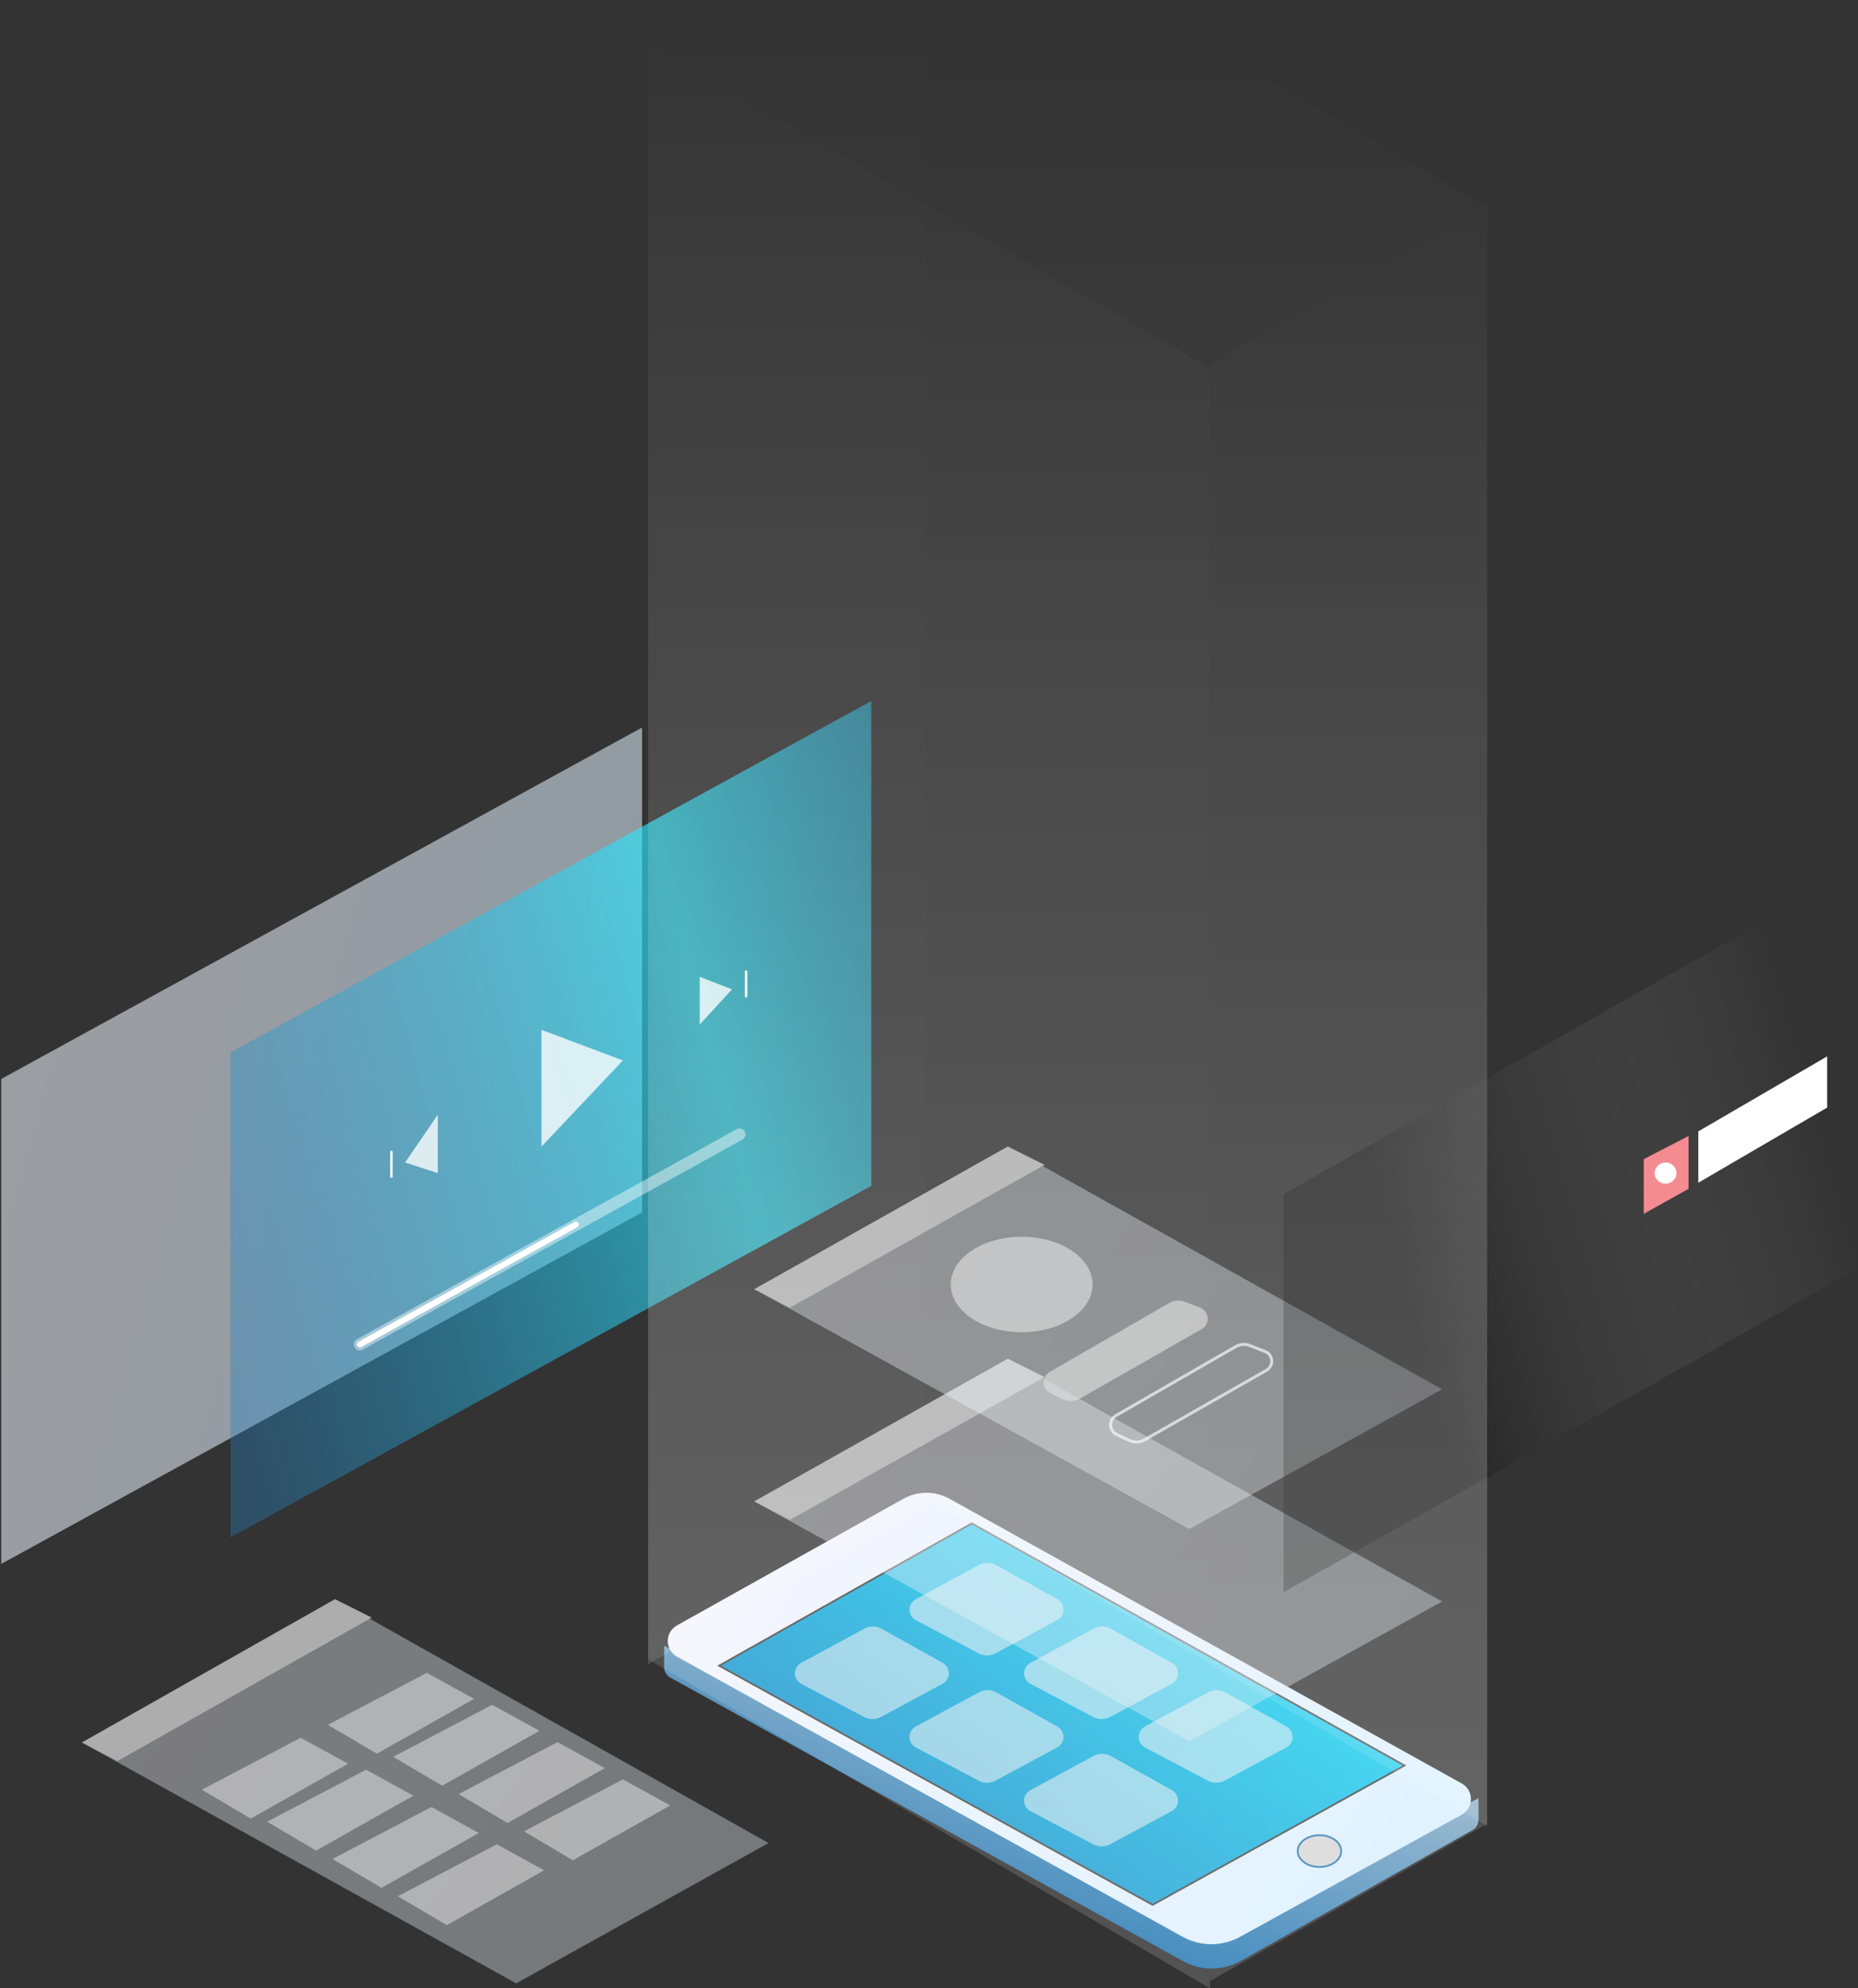 <?xml version="1.0" encoding="UTF-8"?>
<svg width="516px" height="552px" viewBox="0 0 516 552" version="1.1" xmlns="http://www.w3.org/2000/svg" xmlns:xlink="http://www.w3.org/1999/xlink">
    <rect x="0" y="0" width="516" height="552" fill="#333333" stroke="none"/>
    <!-- Generator: Sketch 52.6 (67491) - http://www.bohemiancoding.com/sketch -->
    <title>mobile</title>
    <desc>Created with Sketch.</desc>
    <defs>
        <linearGradient x1="38.428%" y1="100%" x2="93.221%" y2="21.802%" id="linearGradient-1">
            <stop stop-color="#096AAE" offset="0%"></stop>
            <stop stop-color="#A9BFCF" offset="100%"></stop>
        </linearGradient>
        <linearGradient x1="1.351%" y1="31.033%" x2="97.71%" y2="67.385%" id="linearGradient-2">
            <stop stop-color="#F3F5FE" offset="0%"></stop>
            <stop stop-color="#DBF0FF" offset="100%"></stop>
        </linearGradient>
        <linearGradient x1="0%" y1="100%" x2="100%" y2="18.429%" id="linearGradient-3">
            <stop stop-color="#247EBF" offset="0%"></stop>
            <stop stop-color="#2AE7FC" offset="100%"></stop>
        </linearGradient>
        <linearGradient x1="2.791%" y1="98.884%" x2="164.996%" y2="42.208%" id="linearGradient-4">
            <stop stop-color="#247EBF" stop-opacity="0.356" offset="0%"></stop>
            <stop stop-color="#2AE7FC" stop-opacity="0.649" offset="50.693%"></stop>
            <stop stop-color="#247EBF" stop-opacity="0.356" offset="100%"></stop>
        </linearGradient>
        <linearGradient x1="5.603%" y1="32.39%" x2="96.507%" y2="67.518%" id="linearGradient-5">
            <stop stop-color="#F3F5FE" offset="0%"></stop>
            <stop stop-color="#E5ECF0" offset="100%"></stop>
        </linearGradient>
        <linearGradient x1="12.104%" y1="32.981%" x2="84.056%" y2="7.086%" id="linearGradient-6">
            <stop stop-color="#000000" stop-opacity="0.281" offset="0%"></stop>
            <stop stop-color="#FFFFFF" stop-opacity="0" offset="100%"></stop>
        </linearGradient>
        <linearGradient x1="50%" y1="0%" x2="50%" y2="100%" id="linearGradient-7">
            <stop stop-color="#FFFFFF" stop-opacity="0" offset="0%"></stop>
            <stop stop-color="#FFFFFF" stop-opacity="0.435" offset="100%"></stop>
        </linearGradient>
    </defs>
    <g id="Design" stroke="none" stroke-width="1" fill="none" fill-rule="evenodd">
        <g id="Landing-Page" transform="translate(-82, -1789)">
            <g id="mobile" transform="translate(82, 1789)">
                <g id="Group-7" transform="translate(0, 194.605)">
                    <g id="CEL" transform="translate(179.173, 216.487)">
                        <g id="Group">
                            <path d="M5.267,45.774 L5.267,51.75 C5.267,52.951 5.919,54.058 6.971,54.64 L149.354,133.353 C154.37,136.126 160.465,136.099 165.457,133.282 L229.758,96.989 C230.796,96.403 231.437,95.305 231.437,94.113 L231.437,88.123 L157.425,126.951 L5.267,45.774 Z" id="Path-4" fill="url(#linearGradient-1)"></path>
                            <path d="M84.526,5.006 L226.783,84.042 C229.174,85.37 230.035,88.386 228.707,90.777 C228.255,91.59 227.582,92.26 226.767,92.71 L165.223,126.612 C160.253,129.351 154.224,129.344 149.259,126.595 L8.826,48.828 C6.433,47.503 5.568,44.489 6.893,42.096 C7.34,41.289 8.003,40.623 8.808,40.172 L71.665,5.023 C75.66,2.79 80.526,2.783 84.526,5.006 Z" id="Rectangle" fill="url(#linearGradient-2)"></path>
                            <polygon id="Path" stroke="#535353" stroke-width="0.5" fill="url(#linearGradient-3)" points="20.532 51.341 90.708 11.84 210.89 79.055 140.927 117.739"></polygon>
                            <ellipse id="Oval" stroke="#3984B8" stroke-width="0.5" fill="#D8D8D8" cx="187.267" cy="102.812" rx="6.041" ry="4.406"></ellipse>
                        </g>
                    </g>
                    <path d="M222.497,267.042 L240.065,257.543 C241.556,256.737 243.355,256.749 244.834,257.575 L261.817,267.049 C263.41,267.938 263.98,269.949 263.092,271.541 C262.786,272.091 262.329,272.541 261.775,272.839 L244.658,282.065 C243.205,282.848 241.457,282.856 239.996,282.085 L222.527,272.867 C220.914,272.016 220.296,270.019 221.147,268.406 C221.452,267.828 221.922,267.353 222.497,267.042 Z" id="Rectangle-5" fill-opacity="0.703" fill="#F1F1F1" opacity="0.783"></path>
                    <path d="M254.322,284.715 L271.89,275.216 C273.38,274.41 275.179,274.422 276.659,275.247 L293.641,284.721 C295.234,285.61 295.805,287.621 294.916,289.214 C294.61,289.763 294.153,290.213 293.599,290.512 L276.482,299.737 C275.029,300.52 273.281,300.528 271.821,299.758 L254.351,290.54 C252.738,289.689 252.121,287.691 252.972,286.078 C253.277,285.5 253.747,285.026 254.322,284.715 Z" id="Rectangle-Copy-5" fill-opacity="0.703" fill="#F1F1F1" opacity="0.783"></path>
                    <path d="M286.146,302.387 L303.714,292.888 C305.204,292.082 307.003,292.094 308.483,292.919 L325.466,302.394 C327.058,303.282 327.629,305.294 326.741,306.886 C326.434,307.435 325.977,307.886 325.424,308.184 L308.307,317.41 C306.853,318.193 305.105,318.2 303.645,317.43 L286.176,308.212 C284.563,307.361 283.945,305.364 284.796,303.751 C285.101,303.173 285.571,302.698 286.146,302.387 Z" id="Rectangle-Copy-10" fill-opacity="0.703" fill="#F1F1F1" opacity="0.783"></path>
                    <path d="M254.322,249.37 L271.89,239.871 C273.38,239.065 275.179,239.077 276.659,239.902 L293.641,249.377 C295.234,250.265 295.805,252.276 294.916,253.869 C294.61,254.418 294.153,254.869 293.599,255.167 L276.482,264.392 C275.029,265.176 273.281,265.183 271.821,264.413 L254.351,255.195 C252.738,254.344 252.121,252.347 252.972,250.734 C253.277,250.156 253.747,249.681 254.322,249.37 Z" id="Rectangle-Copy-3" fill-opacity="0.703" fill="#F1F1F1" opacity="0.783"></path>
                    <path d="M286.146,267.042 L303.714,257.543 C305.204,256.737 307.003,256.749 308.483,257.575 L325.466,267.049 C327.058,267.938 327.629,269.949 326.741,271.541 C326.434,272.091 325.977,272.541 325.424,272.839 L308.307,282.065 C306.853,282.848 305.105,282.856 303.645,282.085 L286.176,272.867 C284.563,272.016 283.945,270.019 284.796,268.406 C285.101,267.828 285.571,267.353 286.146,267.042 Z" id="Rectangle-Copy-9" fill-opacity="0.703" fill="#F1F1F1" opacity="0.783"></path>
                    <path d="M317.97,284.715 L335.538,275.216 C337.029,274.41 338.828,274.422 340.307,275.247 L357.29,284.721 C358.883,285.61 359.454,287.621 358.565,289.214 C358.259,289.763 357.802,290.213 357.248,290.512 L340.131,299.737 C338.678,300.52 336.93,300.528 335.47,299.758 L318,290.54 C316.387,289.689 315.77,287.691 316.621,286.078 C316.926,285.5 317.395,285.026 317.97,284.715 Z" id="Rectangle-Copy-11" fill-opacity="0.703" fill="#F1F1F1" opacity="0.783"></path>
                    <polygon id="Path" fill-opacity="0.55" fill="url(#linearGradient-2)" points="0.351 104.94 0.351 239.57 178.321 141.983 178.321 7.363"></polygon>
                    <polygon id="Path-Copy" fill="url(#linearGradient-4)" points="63.999 97.576 63.999 232.207 241.97 134.619 241.97 0"></polygon>
                    <g id="Group" opacity="0.602" transform="translate(209.482, 182.614)">
                        <polygon id="Path-Copy-3" fill-opacity="0.62" fill="url(#linearGradient-5)" points="1.0658141e-13 39.607 70.419 1.42108547e-14 191.017 67.395 120.812 106.184"></polygon>
                        <polygon id="Path-Copy-3" fill="#FEFEFE" points="-8.17124146e-14 39.607 70.419 4.79616347e-14 80.619 5.079 9.873 44.743"></polygon>
                    </g>
                    <g id="Group" opacity="0.602" transform="translate(209.482, 123.707)">
                        <polygon id="Path-Copy-3" fill-opacity="0.62" fill="url(#linearGradient-5)" points="1.0658141e-13 39.607 70.419 1.42108547e-14 191.017 67.395 120.812 106.184"></polygon>
                        <polygon id="Path-Copy-3" fill="#FEFEFE" points="-8.17124146e-14 39.607 70.419 4.79616347e-14 80.619 5.079 9.873 44.743"></polygon>
                    </g>
                    <ellipse id="Oval" fill-opacity="0.65" fill="#D8D8D8" cx="283.739" cy="161.997" rx="19.701" ry="13.254"></ellipse>
                    <path d="M291.524,186.256 L324.777,167.106 C326.076,166.358 327.644,166.239 329.041,166.781 L333.304,168.437 C335.007,169.098 335.851,171.013 335.19,172.715 C334.915,173.423 334.405,174.014 333.746,174.39 L299.867,193.71 C298.468,194.507 296.769,194.575 295.311,193.892 L291.775,192.234 C290.088,191.443 289.362,189.434 290.153,187.747 C290.446,187.121 290.925,186.601 291.524,186.256 Z" id="Rectangle" fill-opacity="0.65" fill="#D8D8D8"></path>
                    <path d="M309.915,198.395 C309.389,198.698 308.969,199.155 308.712,199.704 C308.018,201.185 308.655,202.948 310.136,203.642 L313.672,205.3 C315.008,205.926 316.566,205.864 317.848,205.133 L351.726,185.813 C352.303,185.484 352.75,184.967 352.99,184.347 C353.569,182.858 352.83,181.181 351.34,180.603 L347.077,178.948 C345.796,178.45 344.359,178.56 343.168,179.245 L309.915,198.395 Z" id="Rectangle-Copy-14" stroke="#FFFFFF" stroke-width="0.826" opacity="0.65"></path>
                    <polygon id="Rectangle" fill="url(#linearGradient-6)" points="356.481 136.961 515.542 46.44 515.542 157.8 356.481 247.413"></polygon>
                    <polygon id="Rectangle" fill="#FFFFFF" points="471.655 119.489 507.424 98.671 507.424 112.893 471.655 133.745"></polygon>
                    <polygon id="Rectangle" fill="#F38B90" points="456.5 127.205 468.946 120.761 468.946 135.44 456.5 142.386"></polygon>
                    <ellipse id="Oval" fill="#FFFFFF" cx="462.562" cy="131.07" rx="3.031" ry="2.945"></ellipse>
                    <polygon id="Triangle" fill="#FFFFFF" opacity="0.783" transform="translate(161.683, 107.507) rotate(-270) translate(-161.683, -107.507) " points="153.968 96.203 177.883 118.81 145.484 118.81"></polygon>
                    <g id="Group-4" transform="translate(194.328, 75.108)">
                        <polygon id="Triangle-Copy-2" fill="#FFFFFF" opacity="0.783" transform="translate(4.484, 8.1) rotate(-270) translate(-4.484, -8.1) " points="1.328 3.616 11.111 12.584 -2.143 12.584"></polygon>
                        <path d="M12.881,-2.22044605e-15 L12.881,6.891" id="Path-3-Copy" stroke="#FFFFFF" stroke-width="0.66" stroke-linecap="round"></path>
                    </g>
                    <g id="Group-5" transform="translate(107.947, 114.87)">
                        <polygon id="Triangle-Copy" fill="#FFFFFF" opacity="0.783" transform="translate(9.101, 8.1) scale(-1, 1) rotate(-270) translate(-9.101, -8.1) " points="14.255 3.562 17.201 12.638 1.001 12.638"></polygon>
                        <path d="M0.758,10.309 L0.758,17.199" id="Path-3" stroke="#FFFFFF" stroke-width="0.66" stroke-linecap="round"></path>
                    </g>
                    <path d="M99.926,178.63 L159.917,145.364" id="Line" stroke="#FFFFFF" stroke-width="1.651" stroke-linecap="round"></path>
                    <path d="M99.931,178.628 L205.376,120.33" id="Line" stroke-opacity="0.439" stroke="#FFFFFF" stroke-width="3.302" stroke-linecap="round"></path>
                </g>
                <g id="Group-9" transform="translate(22, 443.868)">
                    <g id="Group-Copy" opacity="0.602" transform="translate(0.761, 0.114)">
                        <polygon id="Path-Copy-3" fill-opacity="0.62" fill="url(#linearGradient-5)" points="1.0658141e-13 39.776 70.29 1.42108547e-14 190.667 67.682 120.59 106.637"></polygon>
                        <polygon id="Path-Copy-3" fill="#FEFEFE" points="-8.17124146e-14 39.776 70.29 4.79616347e-14 80.471 5.101 9.855 44.934"></polygon>
                    </g>
                    <polygon id="Path-4" fill-opacity="0.42" fill="#FFFFFF" points="34.04 53 61.512 38.567 74.662 45.784 47.638 61.019"></polygon>
                    <polygon id="Path-4-Copy-4" fill-opacity="0.42" fill="#FFFFFF" points="69.052 34.985 96.524 20.552 109.673 27.769 82.649 43.004"></polygon>
                    <polygon id="Path-4-Copy-2" fill-opacity="0.42" fill="#FFFFFF" points="70.344 72.227 97.816 57.794 110.966 65.01 83.942 80.246"></polygon>
                    <polygon id="Path-4-Copy-5" fill-opacity="0.42" fill="#FFFFFF" points="105.356 54.212 132.828 39.779 145.978 46.996 118.954 62.231"></polygon>
                    <polygon id="Path-4-Copy" fill-opacity="0.42" fill="#FFFFFF" points="52.192 61.874 79.664 47.441 92.814 54.658 65.79 69.893"></polygon>
                    <polygon id="Path-4-Copy-6" fill-opacity="0.42" fill="#FFFFFF" points="87.204 43.859 114.676 29.426 127.825 36.643 100.802 51.878"></polygon>
                    <polygon id="Path-4-Copy-3" fill-opacity="0.42" fill="#FFFFFF" points="88.496 82.58 115.968 68.147 129.118 75.363 102.094 90.598"></polygon>
                    <polygon id="Path-4-Copy-7" fill-opacity="0.42" fill="#FFFFFF" points="123.508 64.565 150.98 50.132 164.13 57.348 137.106 72.584"></polygon>
                </g>
                <g id="Group-3" opacity="0.366" transform="translate(180, 0)" fill="url(#linearGradient-7)">
                    <polygon id="Rectangle" points="156 101.09 233 57 233 506.35 156 550"></polygon>
                    <polygon id="Rectangle-Copy-12" points="0 13.09 14.735 4.653 77 2.55795385e-13 77 418.35 0 462"></polygon>
                    <polygon id="Rectangle" points="1.72112324e-13 12 156 102.264 156 552 1.38555833e-13 460.65"></polygon>
                    <polygon id="Rectangle-Copy-13" points="77 2.27346191e-13 134.457 0.245 233 57.264 233 507 77 415.65"></polygon>
                </g>
            </g>
        </g>
    </g>
</svg>